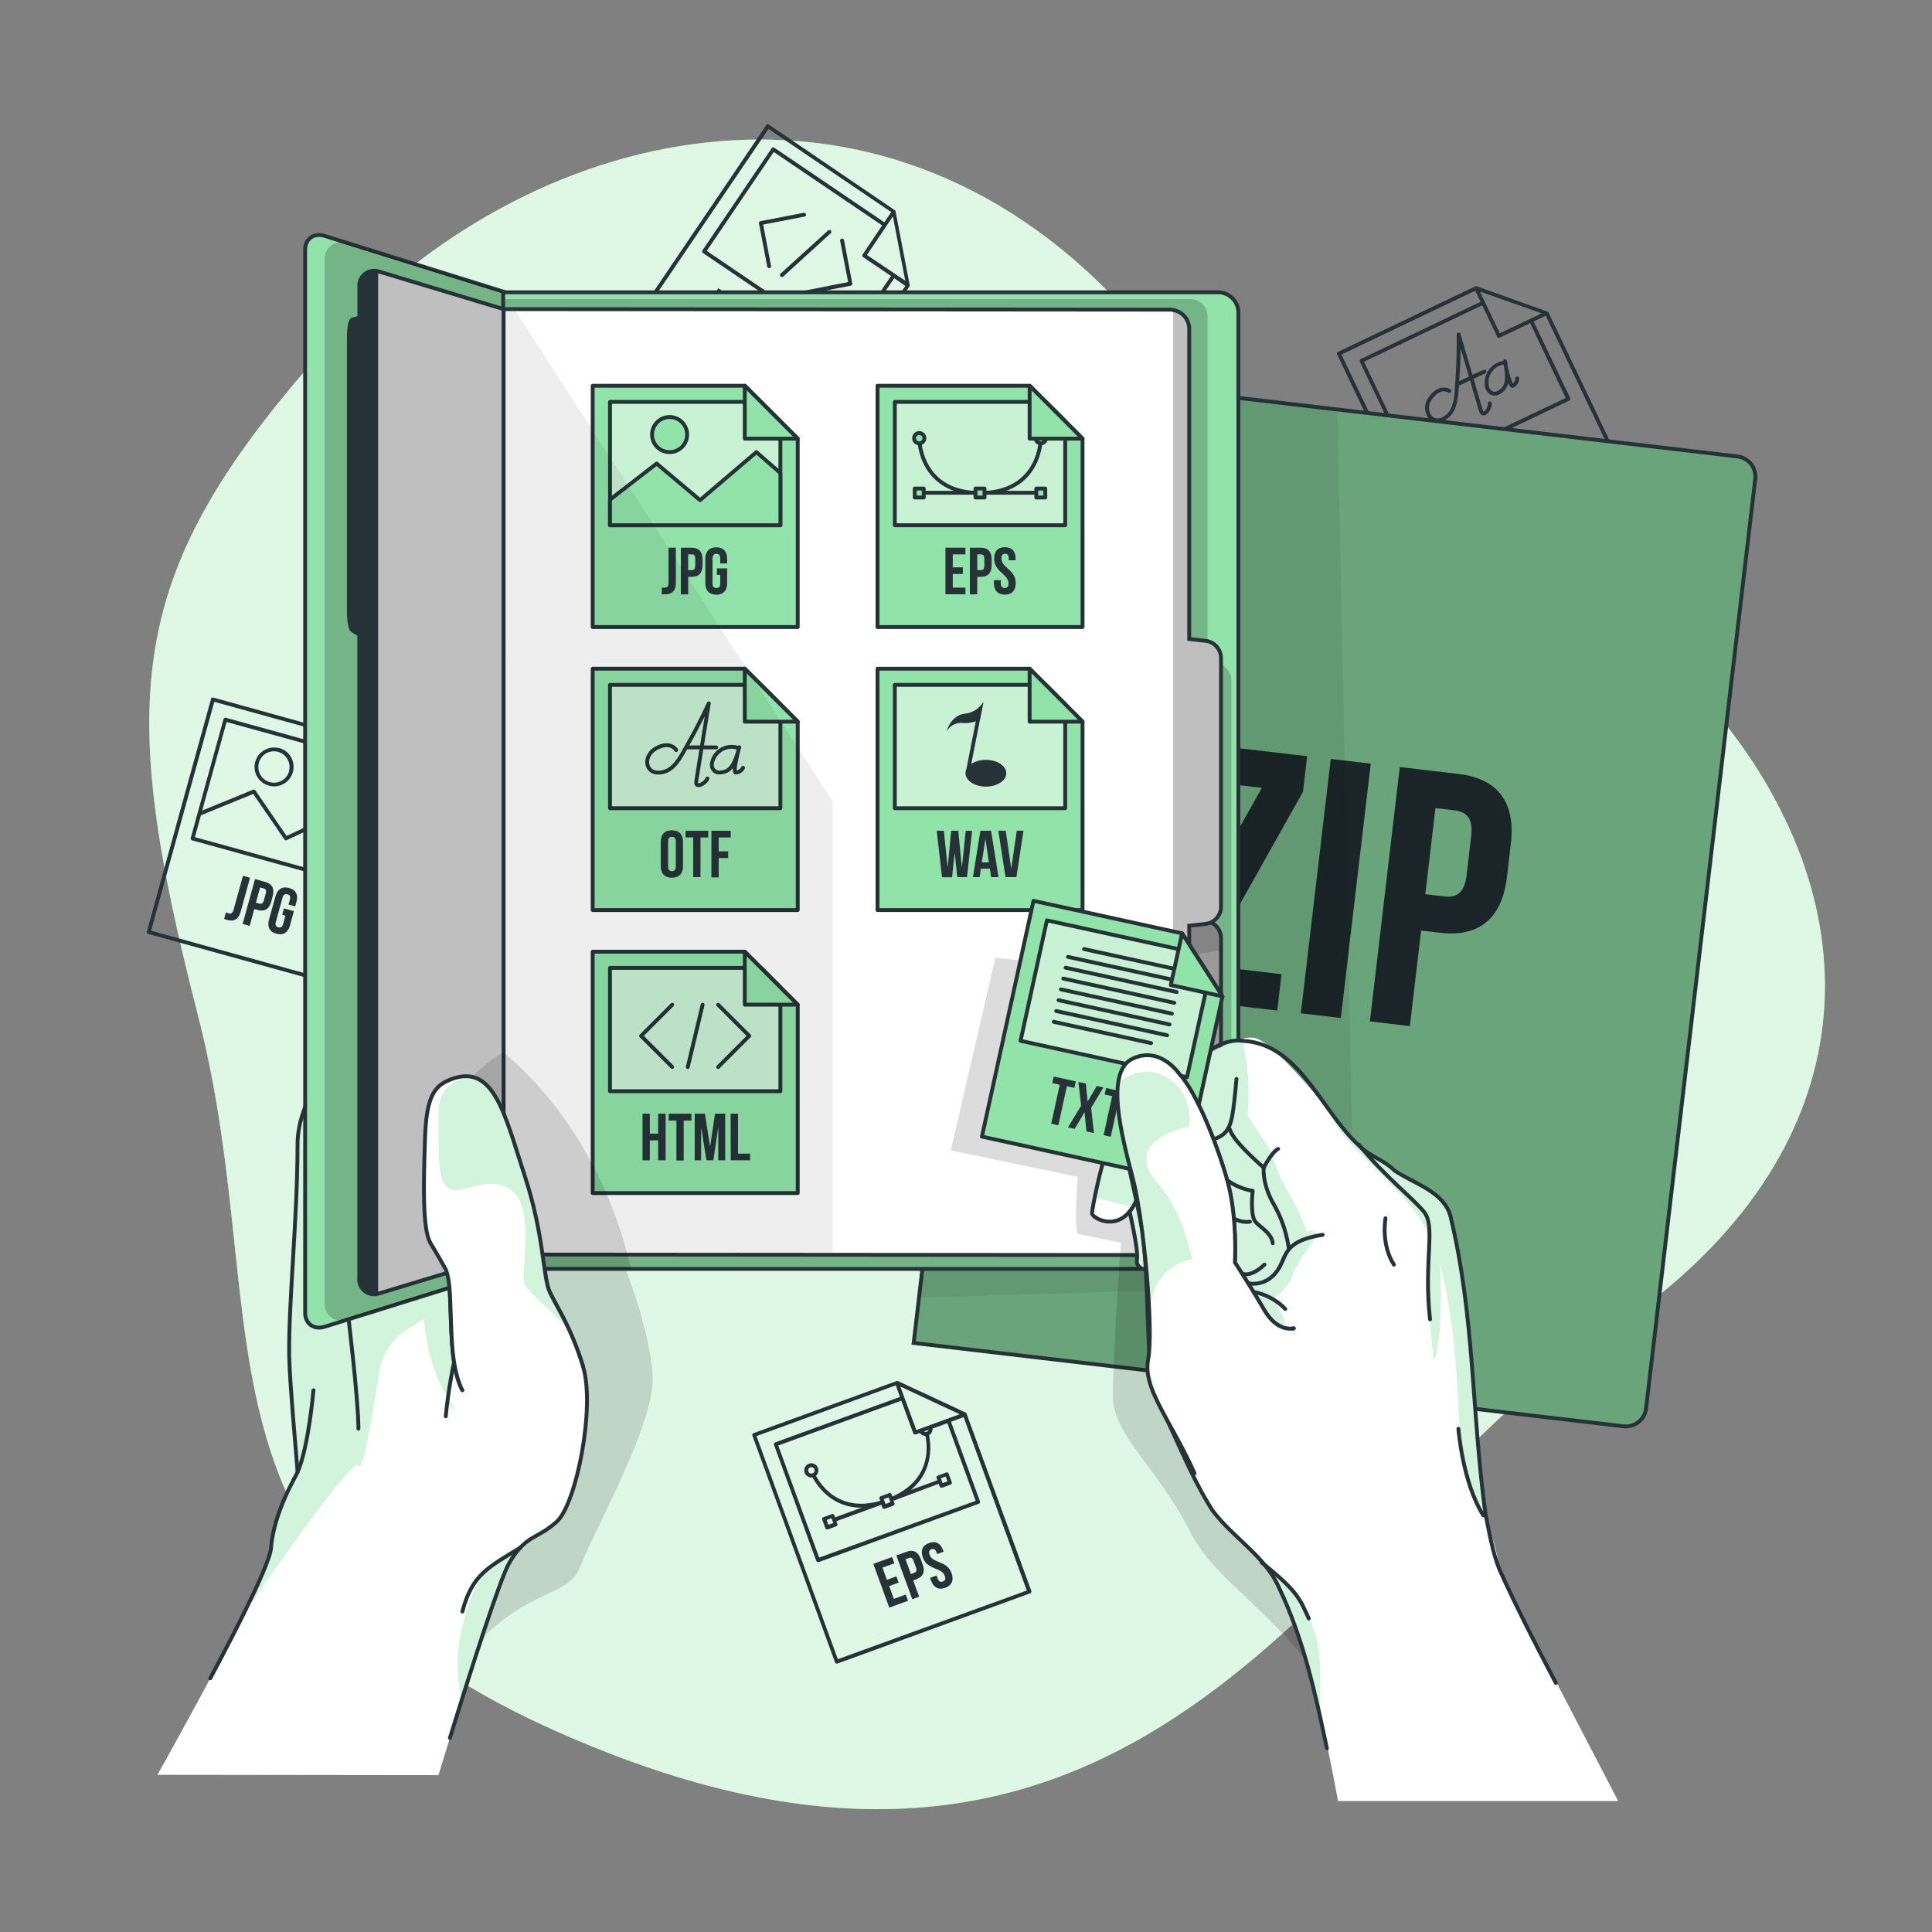 <svg xmlns="http://www.w3.org/2000/svg" xmlns:xlink="http://www.w3.org/1999/xlink" viewBox="0 0 500 500"><rect x="0" y="0" width="500" height="500" fill="#808080" stroke="none"/><defs><clipPath id="freepik--clip-path--inject-129"><path d="M454.25,124,426,364.51a5.26,5.26,0,0,1-5.84,4.61l-183.7-21.56,29.47-251,183.7,21.57A5.26,5.26,0,0,1,454.25,124Z" style="fill:#92E3A9;stroke:#263238;stroke-miterlimit:10"></path></clipPath><clipPath id="freepik--clip-path-2--inject-129"><path d="M320.49,80.91V323.12a5.28,5.28,0,0,1-5.27,5.27h-185V75.65h185A5.26,5.26,0,0,1,320.49,80.91Z" style="fill:#92E3A9;stroke:#263238;stroke-miterlimit:10"></path></clipPath><clipPath id="freepik--clip-path-3--inject-129"><path d="M316,242.81v64.31a4.52,4.52,0,0,1-4,4.49l-2.14.24-18.68,2V236L312,238.31A4.53,4.53,0,0,1,316,242.81Z" style="fill:#999;stroke:#263238;stroke-linecap:round;stroke-linejoin:round"></path></clipPath><clipPath id="freepik--clip-path-4--inject-129"><path d="M316,170.31v64.31a4.52,4.52,0,0,1-4,4.49l-4.23.46v80.22a5,5,0,0,1-4.16,4.94,4.27,4.27,0,0,1-.87.08l-172.42-.14V80l172.42.14a4.28,4.28,0,0,1,.87.09,5,5,0,0,1,4.16,4.93v80.22l4.23.47A4.51,4.51,0,0,1,316,170.31Z" style="fill:#fff;stroke:#263238;stroke-miterlimit:10"></path></clipPath><clipPath id="freepik--clip-path-5--inject-129"><path d="M130.32,80V325l-32.08,9.7-.38.1a3.84,3.84,0,0,1-4.89-4V164.24l-1.77-1.1c-.52-.31-.91-2.49-.91-5V87.39c0-2.54.39-4.57.91-4.7L93,82.23v-8a3.83,3.83,0,0,1,4.89-4l.38.1Z" style="fill:#bfbfbf;stroke:#263238;stroke-miterlimit:10"></path></clipPath><clipPath id="freepik--clip-path-6--inject-129"><path d="M119.66,359.77s-2.15-3.28-2.7-12.44-.16-15.22-1.6-18.8c0,0-1.79-3.23-3.94-6.81s-1.79-15.46-1.44-26.85,2.48-14,7-15.64c11-4,13.74,9.63,18.8,25s4.7,26.27,6.49,30.14,5.42,8.88,8.63,19.27" style="fill:#fff;stroke:#263238;stroke-linecap:round;stroke-linejoin:round"></path></clipPath><clipPath id="freepik--clip-path-7--inject-129"><path d="M309.14,381.27c-6.28-13.95-13.45-21.91-12-29.44s-1.08-35.85-4-47-7.21-27.5,0-30.86,12.09,4,12.09,4c4.3,4.48,9.68,17.92,12.37,27.43s2,21.33,2,21.33,4,6.09,7.53,12.19,7.71,4.84,7.71,4.84" style="fill:#fff;stroke:#263238;stroke-linecap:round;stroke-linejoin:round"></path></clipPath></defs><g id="freepik--background-simple--inject-129"><path d="M158.12,453.93C42,409.08,72.65,346.2,51.29,263s-19-115,33-173.11S226.13,10.27,290.2,79s123.36,62.17,160,113.23S480,303.75,413.79,346.41,301.36,509.23,158.12,453.93Z" style="fill:#92E3A9"></path><path d="M158.12,453.93C42,409.08,72.65,346.2,51.29,263s-19-115,33-173.11S226.13,10.27,290.2,79s123.36,62.17,160,113.23S480,303.75,413.79,346.41,301.36,509.23,158.12,453.93Z" style="fill:#fff;opacity:0.7"></path></g><g id="freepik--Files--inject-129"><path d="M207.64,114.64a.48.48,0,0,0,.41-.22l27.36-40.36,0-.06s0,0,0-.06a.46.46,0,0,0,0-.26l-1.2-6.23h0l-1.34-7h0l-1.11-5.82a.59.59,0,0,0-.12-.22l-.05,0s0,0,0,0L199,32.26a.49.49,0,0,0-.69.13l-35,51.7a.51.51,0,0,0,.14.7l43.92,29.77A.54.54,0,0,0,207.64,114.64ZM224.36,66,231.08,56l3.2,16.65Zm-1.11-.15a.5.5,0,0,0,.13.7l7.21,4.88-12,17.72L182.91,64.93l17.34-25.59,28.05,19ZM198.89,33.37l31.76,21.52-1.79,2.64L200.4,38.23a.51.51,0,0,0-.7.14L181.8,64.78a.51.51,0,0,0-.08.38.54.54,0,0,0,.21.32l36.5,24.74a.52.52,0,0,0,.7-.14L231.42,72l2.88,2-26.8,39.54L164.41,84.24Z" style="fill:#263238"></path><path d="M196.42,57.83,198.57,69a.49.49,0,0,0,.49.4h.09a.5.5,0,0,0,.4-.58l-2.05-10.7,10.69-2.06a.49.49,0,0,0,.4-.58.5.5,0,0,0-.58-.4l-11.19,2.15A.5.5,0,0,0,196.42,57.83Z" style="fill:#263238"></path><path d="M208.8,75.1a.5.5,0,0,0-.4.58.51.51,0,0,0,.49.41h.1l11.19-2.15a.48.48,0,0,0,.39-.58l-2.14-11.2a.5.5,0,0,0-1,.19L219.5,73Z" style="fill:#263238"></path><path d="M202,71.53a.52.52,0,0,0,.37.16.5.5,0,0,0,.34-.13L215,60.35a.48.48,0,0,0,0-.7.49.49,0,0,0-.7,0L202,70.82A.5.5,0,0,0,202,71.53Z" style="fill:#263238"></path><polygon points="189.27 76.88 186.37 81.16 184.58 79.95 187.48 75.67 185.91 74.61 179.15 84.59 180.72 85.65 183.62 81.38 185.4 82.58 182.5 86.86 184.1 87.94 190.86 77.96 189.27 76.88" style="fill:#263238"></polygon><polygon points="195.43 83.14 196.39 81.71 191.54 78.42 190.58 79.85 192.22 80.96 186.42 89.52 187.99 90.58 193.79 82.03 195.43 83.14" style="fill:#263238"></polygon><polygon points="201.47 85.15 195.61 91.52 195.58 91.5 199.24 83.64 197.06 82.16 190.3 92.15 191.66 93.07 196.45 86.02 196.48 86.03 192.83 93.87 194.32 94.87 200.23 88.43 200.25 88.45 195.4 95.61 196.88 96.61 203.65 86.63 201.47 85.15" style="fill:#263238"></polygon><polygon points="204.79 87.4 198.02 97.38 202.17 100.2 203.14 98.77 200.56 97.02 206.36 88.47 204.79 87.4" style="fill:#263238"></polygon><path d="M62.88,226.65l-2.45,8.87c-.25.89-.78,1-1.36.82a6.36,6.36,0,0,1-.62-.19L58,237.81a6.83,6.83,0,0,0,.87.28c1.38.38,2.79.12,3.43-2.2l2.41-8.73Z" style="fill:#263238"></path><path d="M70.57,231.87c.51-1.86-.11-3.12-1.93-3.63L66,227.5l-3.21,11.62,1.82.51,1.21-4.37.86.24c1.83.5,3-.26,3.52-2.12Zm-1.8-.62L68.29,233c-.23.83-.62,1-1.2.85l-.86-.24,1.08-3.94.87.24C68.76,230.06,69,230.42,68.77,231.25Z" style="fill:#263238"></path><path d="M74.82,229.81c-1.8-.5-3,.31-3.53,2.17l-1.67,6c-.52,1.86.12,3.18,1.91,3.67s3-.31,3.53-2.17l1-3.68-2.56-.71-.46,1.66.83.23-.59,2.14c-.23.83-.67,1-1.26.87s-.86-.56-.63-1.39l1.73-6.28c.23-.83.69-1,1.27-.88s.86.58.63,1.41l-.35,1.24,1.73.48.31-1.13C77.25,231.62,76.61,230.3,74.82,229.81Z" style="fill:#263238"></path><path d="M103.1,208.35a.51.51,0,0,0,0-.25l-3.13-5.51h0l-3.5-6.18h0l-2.92-5.14a.47.47,0,0,0-.19-.18l0,0-.06,0L55.25,180.54a.5.5,0,0,0-.38,0,.54.54,0,0,0-.24.3L38,241.09a.5.5,0,0,0,.35.61L89.5,255.83l.13,0a.5.5,0,0,0,.48-.37l13-47a.2.2,0,0,0,0-.07Zm-7.37,6.18-3.94-5.95a.5.5,0,0,0-.62-.18l-17,7.93-8.07-11.77a.5.5,0,0,0-.6-.18l-13.18,5.4,6.32-22.92,32.67,9-2.4,8.68a.51.51,0,0,0,.35.62l8.4,2.32ZM52,211l13.53-5.53,8.07,11.78a.49.49,0,0,0,.62.17l17-7.92,4.18,6.32L92,228.13,50.44,216.65Zm38-6.64,3.19-11.56,8.36,14.75Zm-.75,50.38L39.1,240.87l16.36-59.24,37,10.22-.84,3.07-33.15-9.16a.52.52,0,0,0-.62.35l-8.49,30.76a.5.5,0,0,0,.35.61l42.5,11.74.14,0h0a.5.5,0,0,0,.24-.06l0,0,0,0a.51.51,0,0,0,.16-.24l5.83-21.11,3.36.93Z" style="fill:#263238"></path><path d="M72.27,193.64a5.07,5.07,0,0,0-3.83.48,5,5,0,0,0-2.37,3,5,5,0,0,0,3.52,6.2,4.84,4.84,0,0,0,1.35.19,5,5,0,0,0,4.85-3.7,5,5,0,0,0-3.52-6.21Zm2.56,5.94A4,4,0,0,1,67,197.43a4,4,0,0,1,3.89-3,4.06,4.06,0,0,1,3.9,5.12Z" style="fill:#263238"></path><path d="M421.73,124.83l-21-44,0,0,0,0a.47.47,0,0,0-.21-.16L382.2,74.1a.46.46,0,0,0-.26,0h-.06l-.06,0L346.28,91.07a.49.49,0,0,0-.23.66l26.89,56.38a.46.46,0,0,0,.28.25.51.51,0,0,0,.17,0,.38.38,0,0,0,.21,0l47.89-22.84A.5.5,0,0,0,421.73,124.83ZM388.16,86.26,383,75.45l16,5.65Zm-.69.89a.51.51,0,0,0,.46.28.54.54,0,0,0,.21-.05L396,83.63,405.21,103,366.32,121.5,353,93.61,383.6,79Zm-13.85,60.08L347.17,91.75l34.62-16.51,1.38,2.87-31,14.81a.55.55,0,0,0-.26.28.53.53,0,0,0,0,.39l13.74,28.8a.48.48,0,0,0,.45.28.54.54,0,0,0,.21,0l39.8-19a.5.5,0,0,0,.24-.67L396.9,83.2l3.15-1.5,20.56,43.11Z" style="fill:#263238"></path><path d="M372,109.31a3.74,3.74,0,0,0,1.59-.38c3.34-1.59,3.73-5.22,4-9.15l.08,0,2.77-1.32c1.07,3.65,2.05,7,2.32,7.88.39,1.27,1.15,1.23,1.46,1.15,1-.26,2-2.21,1.83-3.2a.51.51,0,0,0-.59-.39.5.5,0,0,0-.39.59,2.78,2.78,0,0,1-.7,1.72c-.23.26-.38.31-.4.31s-.13-.07-.25-.47c-.27-.91-1.27-4.31-2.36-8l3-1.42a.5.5,0,1,0-.43-.9L381.06,97,378,86.52a.5.5,0,0,0-1,.14v.6c0,1.59,0,5.83-.28,10.13,0,.55-.07,1.09-.1,1.63-.24,4.23-.43,7.57-3.43,9a2.17,2.17,0,0,1-2.74-.48,3.49,3.49,0,0,1,.2-4.27c2.14-3,4.08-1.73,4.17-1.67a.5.5,0,0,0,.56-.83s-2.8-1.86-5.54,1.91a4.47,4.47,0,0,0-.16,5.5A3,3,0,0,0,372,109.31Zm6-19.19c.59,2,1.39,4.72,2.16,7.35l-2.5,1.19c0-.4,0-.8.07-1.2C377.9,94.78,378,92.13,378,90.12Z" style="fill:#263238"></path><path d="M384.28,99.74a2.86,2.86,0,0,0,1.39,2.34,2.35,2.35,0,0,0,1.16.31,2.09,2.09,0,0,0,.92-.2,4.28,4.28,0,0,0,2.58-3.1,2.41,2.41,0,0,0,.78,1.2.67.67,0,0,0,.6,0,2.68,2.68,0,0,0,1.47-2.37.51.51,0,0,0-.51-.48.5.5,0,0,0-.49.5,1.72,1.72,0,0,1-.69,1.33,25.27,25.27,0,0,1-1.36-5c0-.25-.09-.51-.14-.78a.5.5,0,0,0-1,0,.5.5,0,0,0-.3,0A5.7,5.7,0,0,0,384.28,99.74Zm4.63-5.36a.51.51,0,0,0,.21-.1,2.38,2.38,0,0,0,.05.26c.72,4.18.26,5.74-1.85,6.75a1.27,1.27,0,0,1-1.15-.08,1.91,1.91,0,0,1-.9-1.57A4.65,4.65,0,0,1,388.91,94.38Z" style="fill:#263238"></path><path d="M386.89,121.9c-.83-1.74-2.22-2.3-3.9-1.5s-2.12,2.24-1.29,4l2.7,5.66c.83,1.74,2.22,2.3,3.9,1.5s2.12-2.24,1.29-4Zm.67,8.08c-.54.26-1,.13-1.4-.65l-2.8-5.87c-.37-.78-.17-1.24.37-1.5s1-.13,1.4.65l2.8,5.88C388.3,129.26,388.1,129.72,387.56,130Z" style="fill:#263238"></path><polygon points="392.28 118.03 391.54 116.48 386.25 119 386.99 120.56 388.78 119.7 393.23 129.03 394.94 128.22 390.49 118.89 392.28 118.03" style="fill:#263238"></polygon><polygon points="398.51 119.09 396.3 120.14 394.73 116.86 397.55 115.52 396.81 113.97 392.28 116.13 397.47 127.01 399.19 126.19 397.04 121.7 399.25 120.65 398.51 119.09" style="fill:#263238"></polygon><path d="M250.15,365.88l0-.05,0-.06a.52.52,0,0,0-.19-.17l-5.75-2.68h0l-6.44-3h0l-5.36-2.49a.48.48,0,0,0-.26,0H232l-37,13.48a.48.48,0,0,0-.28.26.46.46,0,0,0,0,.38l21.39,58.68a.53.53,0,0,0,.26.29.52.52,0,0,0,.21,0,.47.47,0,0,0,.17,0l49.85-18.17a.5.5,0,0,0,.3-.64Zm-13,4.22L233,358.84,248.37,366Zm3.19-.1a.81.81,0,0,1-.49.53.77.77,0,0,1-.63,0s-.05,0-.08-.06Zm-4,.91a.5.5,0,0,0,.47.33.57.57,0,0,0,.18,0l1.07-.39a1.75,1.75,0,0,0,.7.59,1.86,1.86,0,0,0,.74.17c.69,3.44,1.07,11.37-8.5,15.66l-.06,0-.2-.56a.51.51,0,0,0-.26-.28.5.5,0,0,0-.38,0l-2.19.8a.49.49,0,0,0-.3.64l.2.56-.05,0c-10.1,2.88-14.91-3.44-16.59-6.52a1.82,1.82,0,0,0,.46-.6,1.88,1.88,0,0,0,.06-1.4,1.83,1.83,0,1,0-1.72,2.45l.3,0a16.81,16.81,0,0,0,3.63,4.52,13.56,13.56,0,0,0,9,3.3H223l-6.88,2.51-.2-.56a.48.48,0,0,0-.26-.28.46.46,0,0,0-.38,0l-2.19.8a.49.49,0,0,0-.3.64l.8,2.19a.5.5,0,0,0,.47.33l.17,0,2.19-.8a.55.55,0,0,0,.28-.26.5.5,0,0,0,0-.38l-.25-.69,11.57-4.22.08,0,.25.69a.44.44,0,0,0,.25.28.54.54,0,0,0,.22.05l.17,0,2.19-.8a.5.5,0,0,0,.3-.64l-.25-.68.08,0L242.93,384l.25.69a.5.5,0,0,0,.47.33l.18,0,2.18-.8a.49.49,0,0,0,.3-.64l-.79-2.19a.51.51,0,0,0-.65-.3l-2.19.8a.5.5,0,0,0-.29.64l.2.56-6.88,2.51c5.67-4.7,5.31-11.13,4.73-14.19a1.81,1.81,0,0,0,.9-1.7l3.83-1.4,7.33,20.11L212,403.1l-10.59-29,31.84-11.61Zm-5.92,17.85-1.25.46-.45-1.25,1.25-.46Zm-21.22-7.95a.82.82,0,0,1,.49-1.06.92.92,0,0,1,.28-.05.83.83,0,0,1,.78.55.86.86,0,0,1,0,.63.78.78,0,0,1-.47.42A.81.81,0,0,1,209.2,380.81Zm6.45,13.34-1.25.46-.46-1.25,1.25-.46Zm27.85-11.57,1.25-.45.45,1.25-1.25.45ZM216.83,429.4l-21.05-57.74,36.05-13.14,1.09,3-32.31,11.78a.5.5,0,0,0-.3.64l10.93,30a.45.45,0,0,0,.26.28.46.46,0,0,0,.21.05.51.51,0,0,0,.17,0l41.43-15.1a.51.51,0,0,0,.3-.64l-7.5-20.58,3.27-1.2,16.36,44.88Z" style="fill:#263238"></path><polygon points="231.33 413.79 230.12 410.47 232.57 409.58 231.98 407.96 229.53 408.85 228.38 405.69 231.46 404.57 230.87 402.95 226.01 404.73 230.14 416.05 235 414.28 234.41 412.67 231.33 413.79" style="fill:#263238"></polygon><path d="M238.27,403.43c-.67-1.81-1.9-2.48-3.68-1.83l-2.62.95,4.13,11.33,1.78-.65L236.33,409l.84-.31c1.78-.65,2.29-1.95,1.63-3.77Zm-1.69,3.62-.84.31-1.4-3.84.84-.3c.57-.21,1-.06,1.26.75l.62,1.7C237.36,406.47,237.15,406.85,236.58,407.05Z" style="fill:#263238"></path><path d="M243,404.27c-1.54-.59-2.12-1.07-2.42-1.9s-.08-1.24.49-1.44,1,0,1.29.79l.17.47,1.69-.61-.13-.36c-.66-1.81-1.93-2.52-3.66-1.89s-2.25,2-1.59,3.8c.47,1.3,1.29,2.06,3.25,2.83,1.54.6,2.12,1.08,2.42,1.91s.05,1.23-.52,1.43-1,.05-1.32-.76l-.3-.81-1.68.62.25.69c.66,1.81,1.95,2.52,3.7,1.88s2.27-2,1.61-3.81C245.77,405.81,245,405,243,404.27Z" style="fill:#263238"></path></g><g id="freepik--book-2--inject-129"><path d="M454.25,124,426,364.51a5.26,5.26,0,0,1-5.84,4.61l-183.7-21.56,29.47-251,183.7,21.57A5.26,5.26,0,0,1,454.25,124Z" style="fill:#92E3A9"></path><g style="clip-path:url(#freepik--clip-path--inject-129)"><path d="M338.29,195.7l-1.08,9.22L312,249.81l19.65,2.31-1.1,9.4L300.29,258l1.08-9.22,25.19-44.89-18.71-2.2,1.1-9.4Z" style="fill:#263238"></path><path d="M344.4,196.42l10.35,1.21L347,263.46l-10.34-1.22Z" style="fill:#263238"></path><path d="M391,218.38l-1,8.56c-1.24,10.53-7,15.67-17.33,14.46l-4.89-.58-2.91,24.73-10.34-1.21,7.73-65.83,15.23,1.79C387.85,201.52,392.25,207.85,391,218.38Zm-19.51-9.25-2.62,22.29,4.89.57c3.29.39,5.26-.91,5.81-5.61l1.16-9.87c.55-4.7-1.06-6.42-4.35-6.8Z" style="fill:#263238"></path><path d="M454.25,124,426,364.51a5.26,5.26,0,0,1-5.84,4.61l-183.7-21.56,29.47-251,183.7,21.57A5.26,5.26,0,0,1,454.25,124Z" style="fill-opacity:0.7;opacity:0.4"></path></g><path d="M454.25,124,426,364.51a5.26,5.26,0,0,1-5.84,4.61l-183.7-21.56,29.47-251,183.7,21.57A5.26,5.26,0,0,1,454.25,124Z" style="fill:none;stroke:#263238;stroke-miterlimit:10"></path></g><g id="freepik--book-1--inject-129"><path d="M350.53,324a8.61,8.61,0,0,1-8.36,8.78l-104.32,3L265.94,96.54l80.2,9.42Z" style="fill-opacity:0.7;opacity:0.1"></path><path d="M115.14,286.91s6.1-9.64,14.33-14.08c0,0,23.44,17.28,31.81,54,0,0,6.84,16.68,7.61,29s-14.41,38.63-18.62,49.42-18.34,2.42-40.56,38.17l16.74-58.58-9.08-52.39Z" style="fill-opacity:0.7;opacity:0.2"></path><path d="M113.48,459.41c6.06-19.89,15.52-50.18,18.38-55,4.29-7.32,7.16-5.94,12.25-10.6s10-29.76,6.77-40.16c-.66-2.14-1.34-4.06-2-5.78h0c-.56-1.4-1.11-2.69-1.65-3.86-.2-.43-.39-.85-.59-1.26-1.77-3.66-3.36-6.2-4.37-8.36-1.79-3.87-1.43-14.78-6.49-30.14s-7.78-28.93-18.8-25c-4.5,1.61-6.62,4.26-7,15.64s-.72,23.27,1.44,26.85c.68,1.13,1.32,2.22,1.89,3.2l.52.93c.64,1.08,1.11,1.93,1.35,2.36a1.8,1.8,0,0,1,.1.18.57.57,0,0,1,.07.13l0,0-.16-.1-.54-.34c-.18-.13-.41-.27-.65-.45s-.81-.58-1.29-1c-.24-.19-.5-.39-.77-.62l-.41-.34c-.29-.23-.58-.48-.88-.76l-1-.89-1.21-1.16c-1-1-2-2-3-3.26-.19-.21-.39-.44-.58-.68l-.94-1.13-.84-1.08c-.41-.51-.81-1.06-1.2-1.62-.21-.28-.42-.56-.61-.85-.41-.58-.82-1.18-1.22-1.8s-.82-1.26-1.23-1.93c-.21-.32-.41-.66-.61-1-.4-.68-.8-1.39-1.2-2.11l-.6-1.11-.7-1.33-.48-1c-.2-.4-.39-.8-.58-1.21s-.3-.64-.45-1-.38-.84-.57-1.27-.38-.88-.56-1.33-.37-.89-.56-1.35a93.07,93.07,0,0,1-3-8.89c-.11-.36-.22-.73-.32-1.1-.2-.72-.4-1.43-.58-2.17-.14-.55-.29-1.11-.42-1.68-.68-2.86-1.29-5.87-1.8-9.06,0,0-9.27,9.37-9.27,21.3,0,19.13-2.39,41.13-2.15,54.85C75,358.6,77,379.8,77,381l0,0a.07.07,0,0,1,0,.06.06.06,0,0,1,0,0,74.44,74.44,0,0,0-4.51,9.67,0,0,0,0,1,0,0,37.27,37.27,0,0,0-2.29,9.77c-.18,2.4-3.08,9-7.17,17.2-6.45,13-15.87,30.13-22.28,41.62Z" style="fill:#fff"></path><path d="M137,398.55a16.58,16.58,0,0,0-5.09,5.83c-2,3.44-7.34,19.59-12.44,35.8a41.72,41.72,0,0,1,.25-19.61C123.63,404.57,130,402.24,137,398.55Z" style="fill:#92E3A9;opacity:0.4"></path><path d="M148.86,347.83c-9.81-11.24-23.94-16.13-26-11.28-2.48,5.8-6,21.33-6.88,25.32l-.6-1c-5-8.05-5.64-19.46-5.64-19.46l-3.94,2.38a16.25,16.25,0,0,0-7.7,11.5c-1.51,10-4.19,26.31-5.32,24S74.61,401.1,63,417.79c4.09-8.23,7-14.8,7.17-17.2a37.27,37.27,0,0,1,2.29-9.77,0,0,0,0,0,0,0c2.44-5.18,4.18-8.89,4.51-9.67a.06.06,0,0,0,0,0,.07.07,0,0,0,0-.06l0,0c0-1.17-2-22.37-2.15-29.86C74.61,337.39,77,315.39,77,296.26c0-11.93,9.27-21.3,9.27-21.3.51,3.19,1.12,6.2,1.8,9.06.13.57.28,1.13.42,1.68.18.74.38,1.45.58,2.17.1.37.21.74.32,1.1a93.07,93.07,0,0,0,3,8.89c.18.46.37.91.56,1.35s.37.89.56,1.33.38.86.57,1.27.3.66.45,1,.38.81.58,1.21l.48,1,.7,1.33.6,1.11c.4.72.8,1.43,1.2,2.11l.61,1c.41.66.82,1.31,1.23,1.93s.81,1.22,1.22,1.8c.2.29.4.58.61.85.39.56.8,1.11,1.2,1.62l.84,1.08.94,1.13.58.68c1.06,1.23,2.07,2.3,3,3.26l1.21,1.16,1,.89c.3.28.59.52.88.76l.41.34c.27.23.53.43.77.62.48.38.92.69,1.29,1l.65.45.54.34.16.1,0,0a.57.57,0,0,0-.07-.13,1.8,1.8,0,0,0-.1-.18c-.24-.43-.71-1.28-1.35-2.36l-.52-.93c-.57-1-1.21-2.07-1.89-3.2-2.16-3.58-1.79-15.46-1.44-26.85s2.48-14,7-15.64c11-4,13.75,9.63,18.8,25s4.7,26.27,6.49,30.14c1,2.16,2.6,4.7,4.37,8.36.2.4.4.83.59,1.26C147.75,345.14,148.3,346.43,148.86,347.83Z" style="fill:#92E3A9;opacity:0.4"></path><path d="M115.75,362.81s.08-.33.21-.94C119.94,368.41,115.75,362.81,115.75,362.81Z" style="fill:#92E3A9;opacity:0.4"></path><path d="M116.44,449.77c5.82-18.84,13-41.27,15.41-45.39,4.31-7.32,7.17-5.94,12.26-10.6s10-29.76,6.77-40.16-6.84-15.41-8.63-19.27-1.43-14.78-6.49-30.14-7.79-28.93-18.8-25c-4.5,1.62-6.62,4.26-7,15.64s-.71,23.26,1.44,26.85,3.94,6.81,3.94,6.81S92.76,315.74,86.27,275c0,0-9.27,9.37-9.27,21.3,0,19.13-2.39,41.13-2.15,54.86C75,358.6,77,379.8,77,381c0,.35-6.14,10.08-6.86,19.62-.29,3.87-7.67,18.63-15.72,33.73" style="fill:none;stroke:#263238;stroke-linecap:round;stroke-linejoin:round"></path><path d="M115.36,328.53c1.44,3.58,1,9.63,1.6,18.8s2.7,12.44,2.7,12.44" style="fill:none;stroke:#263238;stroke-linecap:round;stroke-linejoin:round"></path><path d="M117.51,352.53a133.48,133.48,0,0,0-2.15,14" style="fill:none;stroke:#263238;stroke-linecap:round;stroke-linejoin:round"></path><path d="M89.91,338.75s2.84,23.12,2.85,31" style="fill:none;stroke:#263238;stroke-linecap:round;stroke-linejoin:round"></path><path d="M134.59,400.59c-8.11,5-12.42,6.81-14.93,16.49" style="fill:none;stroke:#263238;stroke-linecap:round;stroke-linejoin:round"></path><path d="M77,381c2.87-6.55,4.12-21.2,4.12-21.2" style="fill:none;stroke:#263238;stroke-linecap:round;stroke-linejoin:round"></path><path d="M84.05,343.35l46.74-14.58V75.64L84.05,61.06c-2.79-.87-5.08.72-5.08,3.55V339.8C79,342.63,81.26,344.22,84.05,343.35Z" style="fill:#92E3A9;stroke:#263238;stroke-miterlimit:10"></path><path d="M130.8,75.65V328.77L89.7,341.58A4.36,4.36,0,0,1,84,337.42V67a4.36,4.36,0,0,1,5.66-4.16Z" style="fill-opacity:0.7;opacity:0.3"></path><path d="M320.49,80.91V323.12a5.28,5.28,0,0,1-5.27,5.27h-185V75.65h185A5.26,5.26,0,0,1,320.49,80.91Z" style="fill:#92E3A9"></path><g style="clip-path:url(#freepik--clip-path-2--inject-129)"><path d="M318.68,176.1v151a5.23,5.23,0,0,1-3.46,1.3h-185v-251H308.09a4.4,4.4,0,0,1,4.41,4.4v89.67l1.77.08A4.57,4.57,0,0,1,318.68,176.1Z" style="fill-opacity:0.7;opacity:0.3"></path></g><path d="M320.49,80.91V323.12a5.28,5.28,0,0,1-5.27,5.27h-185V75.65h185A5.26,5.26,0,0,1,320.49,80.91Z" style="fill:none;stroke:#263238;stroke-miterlimit:10"></path><path d="M316,242.81v64.31a4.52,4.52,0,0,1-4,4.49l-2.14.24-18.68,2V236L312,238.31A4.53,4.53,0,0,1,316,242.81Z" style="fill:#999"></path><g style="clip-path:url(#freepik--clip-path-3--inject-129)"><path d="M316,242.81v3.07L309.86,247v64.82l-18.68,2V236L312,238.31A4.53,4.53,0,0,1,316,242.81Z" style="fill-opacity:0.7;opacity:0.2"></path></g><path d="M316,242.81v64.31a4.52,4.52,0,0,1-4,4.49l-2.14.24-18.68,2V236L312,238.31A4.53,4.53,0,0,1,316,242.81Z" style="fill:none;stroke:#263238;stroke-linecap:round;stroke-linejoin:round"></path><path d="M316,170.31v64.31a4.52,4.52,0,0,1-4,4.49l-4.23.46v80.22a5,5,0,0,1-4.16,4.94,4.27,4.27,0,0,1-.87.08l-172.42-.14V80l172.42.14a4.28,4.28,0,0,1,.87.09,5,5,0,0,1,4.16,4.93v80.22l4.23.47A4.51,4.51,0,0,1,316,170.31Z" style="fill:#fff"></path><g style="clip-path:url(#freepik--clip-path-4--inject-129)"><path d="M316,170.31v64.31a4.52,4.52,0,0,1-4,4.49l-4.23.46v80.22a5,5,0,0,1-4.16,4.94V80.2a5,5,0,0,1,4.16,4.93v80.22l4.23.47A4.51,4.51,0,0,1,316,170.31Z" style="fill:#bfbfbf"></path><polygon points="206.45 113.52 206.45 162.28 153.39 162.28 153.39 99.83 192.75 99.83 201.96 109.03 206.45 113.52" style="fill:#92E3A9;stroke:#263238;stroke-linecap:round;stroke-linejoin:round"></polygon><polygon points="201.96 109.03 201.96 135.92 157.87 135.92 157.87 104.01 196.94 104.01 201.96 109.03" style="fill:#fff;opacity:0.5"></polygon><polygon points="201.96 109.03 201.96 135.92 157.87 135.92 157.87 104.01 196.94 104.01 201.96 109.03" style="fill:none;stroke:#263238;stroke-linecap:round;stroke-linejoin:round"></polygon><path d="M171.28,152.08c.2,0,.45,0,.65,0,.61,0,1.09-.22,1.09-1.16v-9.19h1.89v9.06c0,2.41-1.29,3-2.72,3a6.7,6.7,0,0,1-.91,0Z" style="fill:#263238"></path><path d="M181.82,144.73v1.56c0,1.93-.93,3-2.83,3h-.89v4.53h-1.9V141.75H179C180.89,141.75,181.82,142.8,181.82,144.73Zm-3.72-1.26v4.08H179c.61,0,.93-.27.93-1.14v-1.8c0-.87-.32-1.14-.93-1.14Z" style="fill:#263238"></path><path d="M185.54,147.09h2.65v3.82c0,1.93-1,3-2.82,3s-2.83-1.1-2.83-3v-6.27c0-1.93,1-3,2.83-3s2.82,1.1,2.82,3v1.17H186.4v-1.29c0-.86-.38-1.19-1-1.19s-1,.33-1,1.19V151c0,.86.38,1.17,1,1.17s1-.31,1-1.17v-2.22h-.86Z" style="fill:#263238"></path><polygon points="206.45 113.52 192.75 113.52 192.75 99.83 201.96 109.03 206.45 113.52" style="fill:#92E3A9;stroke:#263238;stroke-linecap:round;stroke-linejoin:round"></polygon><polygon points="201.96 122.42 201.96 135.92 157.87 135.92 157.87 129.3 169.94 119.97 181.17 129.44 195.75 117.01 201.96 122.42" style="fill:#92E3A9;stroke:#263238;stroke-linecap:round;stroke-linejoin:round"></polygon><circle cx="173.29" cy="112.47" r="4.54" style="fill:#92E3A9;stroke:#263238;stroke-linecap:round;stroke-linejoin:round"></circle><polygon points="280.16 113.52 280.16 162.28 227.1 162.28 227.1 99.83 266.47 99.83 275.68 109.03 280.16 113.52" style="fill:#92E3A9;stroke:#263238;stroke-linecap:round;stroke-linejoin:round"></polygon><polygon points="275.68 109.03 275.68 135.92 231.58 135.92 231.58 104.01 270.65 104.01 275.68 109.03" style="fill:#fff;opacity:0.5"></polygon><polygon points="275.68 109.03 275.68 135.92 231.58 135.92 231.58 104.01 270.65 104.01 275.68 109.03" style="fill:none;stroke:#263238;stroke-linecap:round;stroke-linejoin:round"></polygon><line x1="238.48" y1="127.53" x2="268.77" y2="127.53" style="fill:none;stroke:#263238;stroke-linecap:round;stroke-linejoin:round"></line><path d="M237.9,113.52s0,14.07,15.73,14.07,15.73-14.07,15.73-14.07" style="fill:none;stroke:#263238;stroke-linecap:round;stroke-linejoin:round"></path><path d="M239.22,113.52a1.33,1.33,0,0,1-2.65,0,1.33,1.33,0,1,1,2.65,0Z" style="fill:#92E3A9;stroke:#263238;stroke-linecap:round;stroke-linejoin:round"></path><path d="M270.68,113.52a1.33,1.33,0,0,1-2.65,0,1.33,1.33,0,1,1,2.65,0Z" style="fill:#92E3A9;stroke:#263238;stroke-linecap:round;stroke-linejoin:round"></path><rect x="236.73" y="126.43" width="2.33" height="2.33" style="fill:#92E3A9;stroke:#263238;stroke-linecap:round;stroke-linejoin:round"></rect><rect x="252.46" y="126.43" width="2.33" height="2.33" style="fill:#92E3A9;stroke:#263238;stroke-linecap:round;stroke-linejoin:round"></rect><rect x="268.19" y="126.43" width="2.33" height="2.33" style="fill:#92E3A9;stroke:#263238;stroke-linecap:round;stroke-linejoin:round"></rect><polygon points="280.16 113.52 266.47 113.52 266.47 99.83 275.68 109.03 280.16 113.52" style="fill:#92E3A9;stroke:#263238;stroke-linecap:round;stroke-linejoin:round"></polygon><path d="M246.58,146.83h2.6v1.72h-2.6v3.53h3.27v1.72h-5.17V141.75h5.17v1.72h-3.27Z" style="fill:#263238"></path><path d="M256.64,144.73v1.56c0,1.93-.93,3-2.83,3h-.9v4.53H251V141.75h2.79C255.71,141.75,256.64,142.8,256.64,144.73Zm-3.73-1.26v4.08h.9c.6,0,.93-.27.93-1.14v-1.8c0-.87-.33-1.14-.93-1.14Z" style="fill:#263238"></path><path d="M260.06,141.61c1.85,0,2.79,1.1,2.79,3V145h-1.79v-.5c0-.86-.34-1.19-.95-1.19s-.94.33-.94,1.19.37,1.53,1.62,2.62c1.58,1.39,2.08,2.39,2.08,3.77,0,1.93-1,3-2.83,3s-2.82-1.1-2.82-3v-.74H259V151c0,.86.38,1.17,1,1.17s1-.31,1-1.17-.37-1.53-1.61-2.62c-1.59-1.39-2.09-2.39-2.09-3.77C257.27,142.71,258.22,141.61,260.06,141.61Z" style="fill:#263238"></path><polygon points="280.16 186.76 280.16 235.52 227.1 235.52 227.1 173.06 266.47 173.06 275.68 182.27 280.16 186.76" style="fill:#92E3A9;stroke:#263238;stroke-linecap:round;stroke-linejoin:round"></polygon><polygon points="275.68 182.27 275.68 209.16 231.58 209.16 231.58 177.25 270.65 177.25 275.68 182.27" style="fill:#fff;opacity:0.5"></polygon><polygon points="275.68 182.27 275.68 209.16 231.58 209.16 231.58 177.25 270.65 177.25 275.68 182.27" style="fill:none;stroke:#263238;stroke-linecap:round;stroke-linejoin:round"></polygon><polygon points="280.16 186.76 266.47 186.76 266.47 173.06 275.68 182.27 280.16 186.76" style="fill:#92E3A9;stroke:#263238;stroke-linecap:round;stroke-linejoin:round"></polygon><ellipse cx="255.15" cy="200.11" rx="5.27" ry="3.46" style="fill:#263238"></ellipse><path d="M254.51,181.72l-3.62,18.39h-1l2.65-13.44.69-3.49a6.71,6.71,0,0,0,1.29-1.45Z" style="fill:#263238"></path><path d="M254.51,181.73l-.9,4.45a6.43,6.43,0,0,1-1.08.49,8.55,8.55,0,0,1-3.5.43,4.24,4.24,0,0,0-4,2.12c0-.2,1.09-4.13,4.74-4.53a6.42,6.42,0,0,0,3.46-1.51A6.71,6.71,0,0,0,254.51,181.73Z" style="fill:#263238"></path><path d="M247.07,220.62h0l-.67,6.42h-2.6L242.42,215h1.84l1,9.51h0l.9-9.51H248l.93,9.58h0l1-9.58h1.65L250.26,227h-2.52Z" style="fill:#263238"></path><path d="M258.42,227h-1.91l-.33-2.18h-2.33l-.32,2.18h-1.74L253.72,215h2.77Zm-4.33-3.82h1.83l-.89-6.1h0Z" style="fill:#263238"></path><path d="M261.71,224.82h0l1.43-9.84h1.74L263.05,227h-2.83L258.37,215h1.91Z" style="fill:#263238"></path><polygon points="206.45 260 206.45 308.76 153.39 308.76 153.39 246.3 192.75 246.3 201.96 255.51 206.45 260" style="fill:#92E3A9;stroke:#263238;stroke-linecap:round;stroke-linejoin:round"></polygon><polygon points="201.96 255.51 201.96 282.4 157.86 282.4 157.86 250.49 196.94 250.49 201.96 255.51" style="fill:#fff;opacity:0.5"></polygon><polygon points="201.96 255.51 201.96 282.4 157.86 282.4 157.86 250.49 196.94 250.49 201.96 255.51" style="fill:none;stroke:#263238;stroke-linecap:round;stroke-linejoin:round"></polygon><polygon points="206.45 260 192.75 260 192.75 246.3 201.96 255.51 206.45 260" style="fill:#92E3A9;stroke:#263238;stroke-linecap:round;stroke-linejoin:round"></polygon><polyline points="173.97 260.03 165.92 268.09 173.97 276.14" style="fill:none;stroke:#263238;stroke-linecap:round;stroke-linejoin:round"></polyline><polyline points="185.85 276.14 193.91 268.09 185.85 260.03" style="fill:none;stroke:#263238;stroke-linecap:round;stroke-linejoin:round"></polyline><line x1="181.84" y1="260.01" x2="177.99" y2="276.16" style="fill:none;stroke:#263238;stroke-linecap:round;stroke-linejoin:round"></line><path d="M168.18,300.28h-1.9V288.22h1.9v5.17h2.15v-5.17h1.93v12.06h-1.93v-5.16h-2.15Z" style="fill:#263238"></path><path d="M173.09,288.22h5.85V290h-2v10.33h-1.89V290h-2Z" style="fill:#263238"></path><path d="M183.77,296.79h0l1.28-8.57h2.63v12.06h-1.79v-8.65h0l-1.27,8.65h-1.79l-1.38-8.52h0v8.52h-1.66V288.22h2.64Z" style="fill:#263238"></path><path d="M189.09,288.22H191v10.34h3.12v1.72h-5Z" style="fill:#263238"></path><polygon points="206.45 186.76 206.45 235.52 153.39 235.52 153.39 173.06 192.75 173.06 201.96 182.27 206.45 186.76" style="fill:#92E3A9;stroke:#263238;stroke-linecap:round;stroke-linejoin:round"></polygon><polygon points="201.96 182.27 201.96 209.16 157.86 209.16 157.86 177.25 196.94 177.25 201.96 182.27" style="fill:#fff;opacity:0.5"></polygon><polygon points="201.96 182.27 201.96 209.16 157.86 209.16 157.86 177.25 196.94 177.25 201.96 182.27" style="fill:none;stroke:#263238;stroke-linecap:round;stroke-linejoin:round"></polygon><polygon points="206.45 186.76 192.75 186.76 192.75 173.06 201.96 182.27 206.45 186.76" style="fill:#92E3A9;stroke:#263238;stroke-linecap:round;stroke-linejoin:round"></polygon><path d="M175,194.11s-1.43-2.49-5.15-.47c-3.43,1.86-3,6.32.49,6.32,4.08,0,5.8-4.07,8.2-8.34,2.52-4.46,4.61-9,4.89-9.59,0,0-2.87,17.75-3.23,20.08s2.6.44,2.87-.63" style="fill:none;stroke:#263238;stroke-linecap:round;stroke-linejoin:round"></path><path d="M190.55,193.42a5.18,5.18,0,0,0-6.14,3.5c-.64,1.79.5,3,1.62,3,2.87,0,4-1.69,5.29-6.54,0,0-1.81,6.54-.91,6.54a2.17,2.17,0,0,0,1.89-1.21" style="fill:none;stroke:#263238;stroke-linecap:round;stroke-linejoin:round"></path><line x1="177.96" y1="193.42" x2="185.35" y2="193.42" style="fill:none;stroke:#263238;stroke-linecap:round;stroke-linejoin:round"></line><path d="M171,217.88c0-1.93,1-3,2.88-3s2.88,1.1,2.88,3v6.27c0,1.93-1,3-2.88,3s-2.88-1.1-2.88-3Zm1.9,6.39c0,.86.38,1.19,1,1.19s1-.33,1-1.19v-6.51c0-.86-.38-1.19-1-1.19s-1,.33-1,1.19Z" style="fill:#263238"></path><path d="M177.44,215h5.85v1.73h-2V227h-1.89V216.71h-2Z" style="fill:#263238"></path><path d="M186,220.34h2.45v1.73H186v5h-1.89V215h5v1.73H186Z" style="fill:#263238"></path><polygon points="130.26 75.64 215.5 207.49 215.5 324.15 130.8 324.15 130.26 75.64" style="fill-opacity:0.7;opacity:0.1"></polygon></g><path d="M316,170.31v64.31a4.52,4.52,0,0,1-4,4.49l-4.23.46v80.22a5,5,0,0,1-4.16,4.94,4.27,4.27,0,0,1-.87.08l-172.42-.14V80l172.42.14a4.28,4.28,0,0,1,.87.09,5,5,0,0,1,4.16,4.93v80.22l4.23.47A4.51,4.51,0,0,1,316,170.31Z" style="fill:none;stroke:#263238;stroke-miterlimit:10"></path><path d="M130.32,80V325l-32.08,9.7-.38.1a3.84,3.84,0,0,1-4.89-4V164.24l-1.77-1.1c-.52-.31-.91-2.49-.91-5V87.39c0-2.54.39-4.57.91-4.7L93,82.23v-8a3.83,3.83,0,0,1,4.89-4l.38.1Z" style="fill:#bfbfbf"></path><g style="clip-path:url(#freepik--clip-path-5--inject-129)"><path d="M97.86,70.22V334.76a3.84,3.84,0,0,1-4.89-4V164.24l-1.77-1.1c-.52-.31-.91-2.49-.91-5V87.39c0-2.54.39-4.57.91-4.7L93,82.23v-8A3.83,3.83,0,0,1,97.86,70.22Z" style="fill:#263238"></path></g><path d="M130.32,80V325l-32.08,9.7-.38.1a3.84,3.84,0,0,1-4.89-4V164.24l-1.77-1.1c-.52-.31-.91-2.49-.91-5V87.39c0-2.54.39-4.57.91-4.7L93,82.23v-8a3.83,3.83,0,0,1,4.89-4l.38.1Z" style="fill:none;stroke:#263238;stroke-miterlimit:10"></path><path d="M163.32,328.39H130.79v.38l-13.18,4.11-2.25-45.83s6.34-10,14.9-14.64l.53.41C134.37,275.68,155.35,293.63,163.32,328.39Z" style="fill-opacity:0.7;opacity:0.2"></path><path d="M119.66,359.77s-2.15-3.28-2.7-12.44-.16-15.22-1.6-18.8c0,0-1.79-3.23-3.94-6.81s-1.79-15.46-1.44-26.85,2.48-14,7-15.64c11-4,13.74,9.63,18.8,25s4.7,26.27,6.49,30.14,5.42,8.88,8.63,19.27" style="fill:#fff"></path><g style="clip-path:url(#freepik--clip-path-6--inject-129)"><path d="M147.49,344.57c-5.57-6.23-11.06-10.41-11.75-12.33-1.06-3,2.66-18.54-2.86-23.68s-12.55.51-16.17-.76-3.2-7.69-3.2-20c0-6,4-8.35,8.07-9.19,7.31,1,9.91,12.67,14.18,25.6,5.06,15.36,4.7,26.27,6.49,30.14C143.42,336.87,145.38,339.89,147.49,344.57Z" style="fill:#92E3A9;opacity:0.4"></path></g><path d="M119.66,359.77s-2.15-3.28-2.7-12.44-.16-15.22-1.6-18.8c0,0-1.79-3.23-3.94-6.81s-1.79-15.46-1.44-26.85,2.48-14,7-15.64c11-4,13.74,9.63,18.8,25s4.7,26.27,6.49,30.14,5.42,8.88,8.63,19.27" style="fill:none;stroke:#263238;stroke-linecap:round;stroke-linejoin:round"></path></g><g id="freepik--left-hand--inject-129"><path d="M257.61,247.83l-11.54,49.89,32.86,6.85s-1.21,14.49.23,14.82,10.93,2.2,10.93,2.2S288,350.82,288,361.17s11.67,18.7,19.7,34.7,25,20.67,44,53.9L368.76,377,328,282.8l-42.78-31.68Z" style="fill-opacity:0.7;opacity:0.2"></path><path d="M292.33,313.56s2.3,9.71,1.93,12.34,2.38,2.63,2.39,2.63c.9,9.83,1.22,19.38.48,23.3-1.44,7.53,5.73,15.49,12,29.44s10.57,16.51,17.38,23.11,5.85,13,10.1,20.72c2.45,4.49,6.61,24.73,9.68,41h72.49c-10.62-20.42-26.9-51.71-28.81-55.37-2.87-5.48-1.43-8.31-6.09-18.55,0,0-5.24-75.14-9.61-80.33s-18.59-11.64-22.6-15.59-20.88-26.17-26.78-27.6S305.19,278,305.19,278s-5-7.29-12.09-4c-4.73,2.2-4.53,10-3,18.26-.07.11-2.5,4-3.74,6.14s-3.76,14.34-3.76,15.6C282.61,315.08,288.23,318.49,292.33,313.56Z" style="fill:#fff"></path><path d="M329.39,336.17s5,7.05,2.15,7.2-11-3.71-15.5-15.05c-1.05-2.64-2.28-5.4-3.55-8.1a7.43,7.43,0,0,0-13.89,1.21l-2,7.1s-2.75,0-2.39-2.63c.33-2.33-1.44-10.22-1.85-12l.75-1.5-9.86-2.49c.37-1.82.84-4,1.33-6,.07-.28.13-.55.21-.81l0-.14c.06-.23.11-.44.18-.65a20.61,20.61,0,0,1,1.32-3.94c1.23-2.12,3.67-6,3.74-6.15-1.54-8.25-1.74-16.06,3-18.26,7.13-3.32,12.09,4,12.09,4l.55-.43a2,2,0,0,0,.28-.19c1.16-.87,3.45-2.51,6.12-4.16.39-.24.79-.48,1.2-.71a42.45,42.45,0,0,1,5.63-2.84c.66-.25,1.31-.48,1.94-.66.2-.05.41-.12.62-.16a61.63,61.63,0,0,1,1.39,19.87l6.47,9.87a35.28,35.28,0,0,0,4.18,10.14,51.81,51.81,0,0,1,4.74,10.14s1.19-1,2.86.72c0,0-4.91,6.07-6.4,10.22A13.35,13.35,0,0,1,329.39,336.17Z" style="fill:#92E3A9;opacity:0.4"></path><path d="M377.44,364.63c-.89-24.23-4.72-37.36-4.72-37.36s1,19.6-1.67,25c0,0-2.16-17.51-1-28.89s-24.65-27-25.71-35.55c3.26,3.87,6,7.15,7.3,8.46,4,3.95,18.23,10.4,22.59,15.59s9.46,78,9.62,80.28C381.14,387,377.93,378.17,377.44,364.63Z" style="fill:#92E3A9;opacity:0.4"></path><path d="M341.61,442.94c-1.86-8.45-3.67-15.43-5-17.84C332.71,418,333.21,412,328,406a16.92,16.92,0,0,0,2.52,1.73C335,410,340,419.52,341.17,426.2,341.78,429.62,341.77,436.76,341.61,442.94Z" style="fill:#92E3A9;opacity:0.4"></path><path d="M290.11,292.26s-2.49,4-3.74,6.15-3.76,14.34-3.76,15.6,7.72,5.73,11.65-3.77" style="fill:none;stroke:#263238;stroke-linecap:round;stroke-linejoin:round"></path><path d="M343.4,452.46c-3-14.15-6-28.19-12.44-41.67-3.62-8.16-11.78-12.69-17.21-19.94-6.35-10-10-20.84-15.41-30.81-1.81-13.59-.91-27.19-2.72-41.69-1.81-10-4.53-19.93-6.34-29.9,0-5.44-1.81-10.88,3.62-14.5,4.53-1.81,9.07.9,12.29,4,4.77-3.66-.39-.55,0,0,4.93-4,10.37-9.47,16.71-8.56,14.5.9,19.94,18.12,29.91,27.18,2.72,2.72,6.34,3.63,9.06,6.35,5.44,3.62,12.69,5.43,14.5,11.78,6.34,26.28,5.44,50.75,9.06,77,.91,4.53,1.81,10,3.63,14.5,4.53,10,9.51,19.71,14.6,29.35" style="fill:none;stroke:#263238;stroke-linecap:round;stroke-linejoin:round"></path><path d="M305.19,278c4.3,4.48,9.68,17.92,12.37,27.43s2,21.33,2,21.33,4,6.09,7.53,12.19,7.71,4.84,7.71,4.84" style="fill:none;stroke:#263238;stroke-linecap:round;stroke-linejoin:round"></path><path d="M322.91,332.09a7.33,7.33,0,0,0,7.2-2.66c3.23-3.77,1.07-8.07,12.19-9.86" style="fill:none;stroke:#263238;stroke-linecap:round;stroke-linejoin:round"></path><path d="M333.56,323.34a31.75,31.75,0,0,0-3.81-11.49c-3.23-5.55-2.69-9.67-2.69-9.67s-8.06-6.87-8.78-9.92" style="fill:none;stroke:#263238;stroke-linecap:round;stroke-linejoin:round"></path><path d="M320,279.23s-.43,4.95-.81,7.71c-.71,5.32-1.84,6.72-5.13,7.93" style="fill:none;stroke:#263238;stroke-linecap:round;stroke-linejoin:round"></path><path d="M317.56,305.41a15.73,15.73,0,0,0,6.63,2.78s-.71,6.36.72,8,4.12,2.87,4.48,5.56" style="fill:none;stroke:#263238;stroke-linecap:round;stroke-linejoin:round"></path><path d="M319.28,315.29a6.34,6.34,0,0,0,4.2.87" style="fill:none;stroke:#263238;stroke-linecap:round;stroke-linejoin:round"></path><path d="M327.24,327.27s-3.12,3.28-5.86,2.36" style="fill:none;stroke:#263238;stroke-linecap:round;stroke-linejoin:round"></path><path d="M292.33,313.56s2.3,9.71,1.93,12.34,2.39,2.63,2.39,2.63" style="fill:none;stroke:#263238;stroke-linecap:round;stroke-linejoin:round"></path><path d="M327.06,302.18s2-3.94,3.7-4.84" style="fill:none;stroke:#263238;stroke-linecap:round;stroke-linejoin:round"></path><path d="M324.31,334.35a15,15,0,0,1,8.3,4.4" style="fill:none;stroke:#263238;stroke-linecap:round;stroke-linejoin:round"></path><path d="M351.68,296.26c7.11,8.61,13.56,13.45,16.79,17.3s-.1,12.34,1.62,27.88" style="fill:none;stroke:#263238;stroke-linecap:round;stroke-linejoin:round"></path><path d="M358.56,315.29s-1.22,6.79,2.19,12" style="fill:none;stroke:#263238;stroke-linecap:round;stroke-linejoin:round"></path><path d="M326.52,404.38c9.68,7.68,10,9.83,12.19,14.49" style="fill:none;stroke:#263238;stroke-linecap:round;stroke-linejoin:round"></path><path d="M383.89,392.18c-5.38-8.44-6.46-22.42-6.46-22.42" style="fill:none;stroke:#263238;stroke-linecap:round;stroke-linejoin:round"></path><polygon points="316.37 257.86 305.95 305.49 254.12 294.15 267.46 233.14 305.92 241.55 312.95 252.51 316.37 257.86" style="fill:#92E3A9;stroke:#263238;stroke-linecap:round;stroke-linejoin:round"></polygon><polygon points="312.95 252.51 307.2 278.78 264.12 269.36 270.94 238.19 309.12 246.54 312.95 252.51" style="fill:#fff;opacity:0.5"></polygon><polygon points="312.95 252.51 307.2 278.78 264.12 269.36 270.94 238.19 309.12 246.54 312.95 252.51" style="fill:none;stroke:#263238;stroke-linecap:round;stroke-linejoin:round"></polygon><line x1="280.55" y1="245.62" x2="305.73" y2="251.12" style="fill:none;stroke:#263238;stroke-linecap:round;stroke-linejoin:round"></line><line x1="276.4" y1="247.64" x2="305.12" y2="253.92" style="fill:none;stroke:#263238;stroke-linecap:round;stroke-linejoin:round"></line><line x1="275.79" y1="250.44" x2="304.51" y2="256.73" style="fill:none;stroke:#263238;stroke-linecap:round;stroke-linejoin:round"></line><line x1="275.17" y1="253.25" x2="303.89" y2="259.53" style="fill:none;stroke:#263238;stroke-linecap:round;stroke-linejoin:round"></line><line x1="274.56" y1="256.05" x2="303.28" y2="262.33" style="fill:none;stroke:#263238;stroke-linecap:round;stroke-linejoin:round"></line><line x1="273.95" y1="258.85" x2="302.67" y2="265.13" style="fill:none;stroke:#263238;stroke-linecap:round;stroke-linejoin:round"></line><line x1="273.34" y1="261.65" x2="302.05" y2="267.93" style="fill:none;stroke:#263238;stroke-linecap:round;stroke-linejoin:round"></line><line x1="272.72" y1="264.45" x2="297.9" y2="269.96" style="fill:none;stroke:#263238;stroke-linecap:round;stroke-linejoin:round"></line><polygon points="278.41 279.86 272.69 278.61 272.32 280.3 274.26 280.72 272.05 290.82 273.9 291.22 276.11 281.12 278.05 281.55 278.41 279.86" style="fill:#263238"></polygon><polygon points="283.85 281.05 281.47 285.08 281.02 280.44 279.1 280.01 279.79 286.16 276.39 291.77 278.13 292.15 280.68 287.82 281.17 292.81 283.12 293.24 282.38 286.73 285.56 281.43 283.85 281.05" style="fill:#263238"></polygon><polygon points="286.25 281.58 285.88 283.26 287.82 283.69 285.61 293.78 287.46 294.19 289.67 284.09 291.61 284.51 291.98 282.83 286.25 281.58" style="fill:#263238"></polygon><polygon points="316.37 257.86 303 254.93 305.92 241.55 312.95 252.51 316.37 257.86" style="fill:#92E3A9;stroke:#263238;stroke-linecap:round;stroke-linejoin:round"></polygon><path d="M309.14,381.27c-6.28-13.95-13.45-21.91-12-29.44s-1.08-35.85-4-47-7.21-27.5,0-30.86,12.09,4,12.09,4c4.3,4.48,9.68,17.92,12.37,27.43s2,21.33,2,21.33,4,6.09,7.53,12.19,7.71,4.84,7.71,4.84" style="fill:#fff"></path><g style="clip-path:url(#freepik--clip-path-7--inject-129)"><path d="M308.55,325.9s-11.9,1.31-11,16.76c-.26-11.66-2.21-29.51-4.41-37.79-2.06-7.77-4.76-18.11-3.74-24.78,3.24-2.25,7.06-3.66,10.78-2.11,9.3,3.86,7.63,13.59,7.63,13.59s-10.83,1.84-11.12,8.19S304.13,306.1,308.55,325.9Z" style="fill:#92E3A9;opacity:0.4"></path></g><path d="M309.14,381.27c-6.28-13.95-13.45-21.91-12-29.44s-1.08-35.85-4-47-7.21-27.5,0-30.86,12.09,4,12.09,4c4.3,4.48,9.68,17.92,12.37,27.43s2,21.33,2,21.33,4,6.09,7.53,12.19,7.71,4.84,7.71,4.84" style="fill:none;stroke:#263238;stroke-linecap:round;stroke-linejoin:round"></path></g></svg>